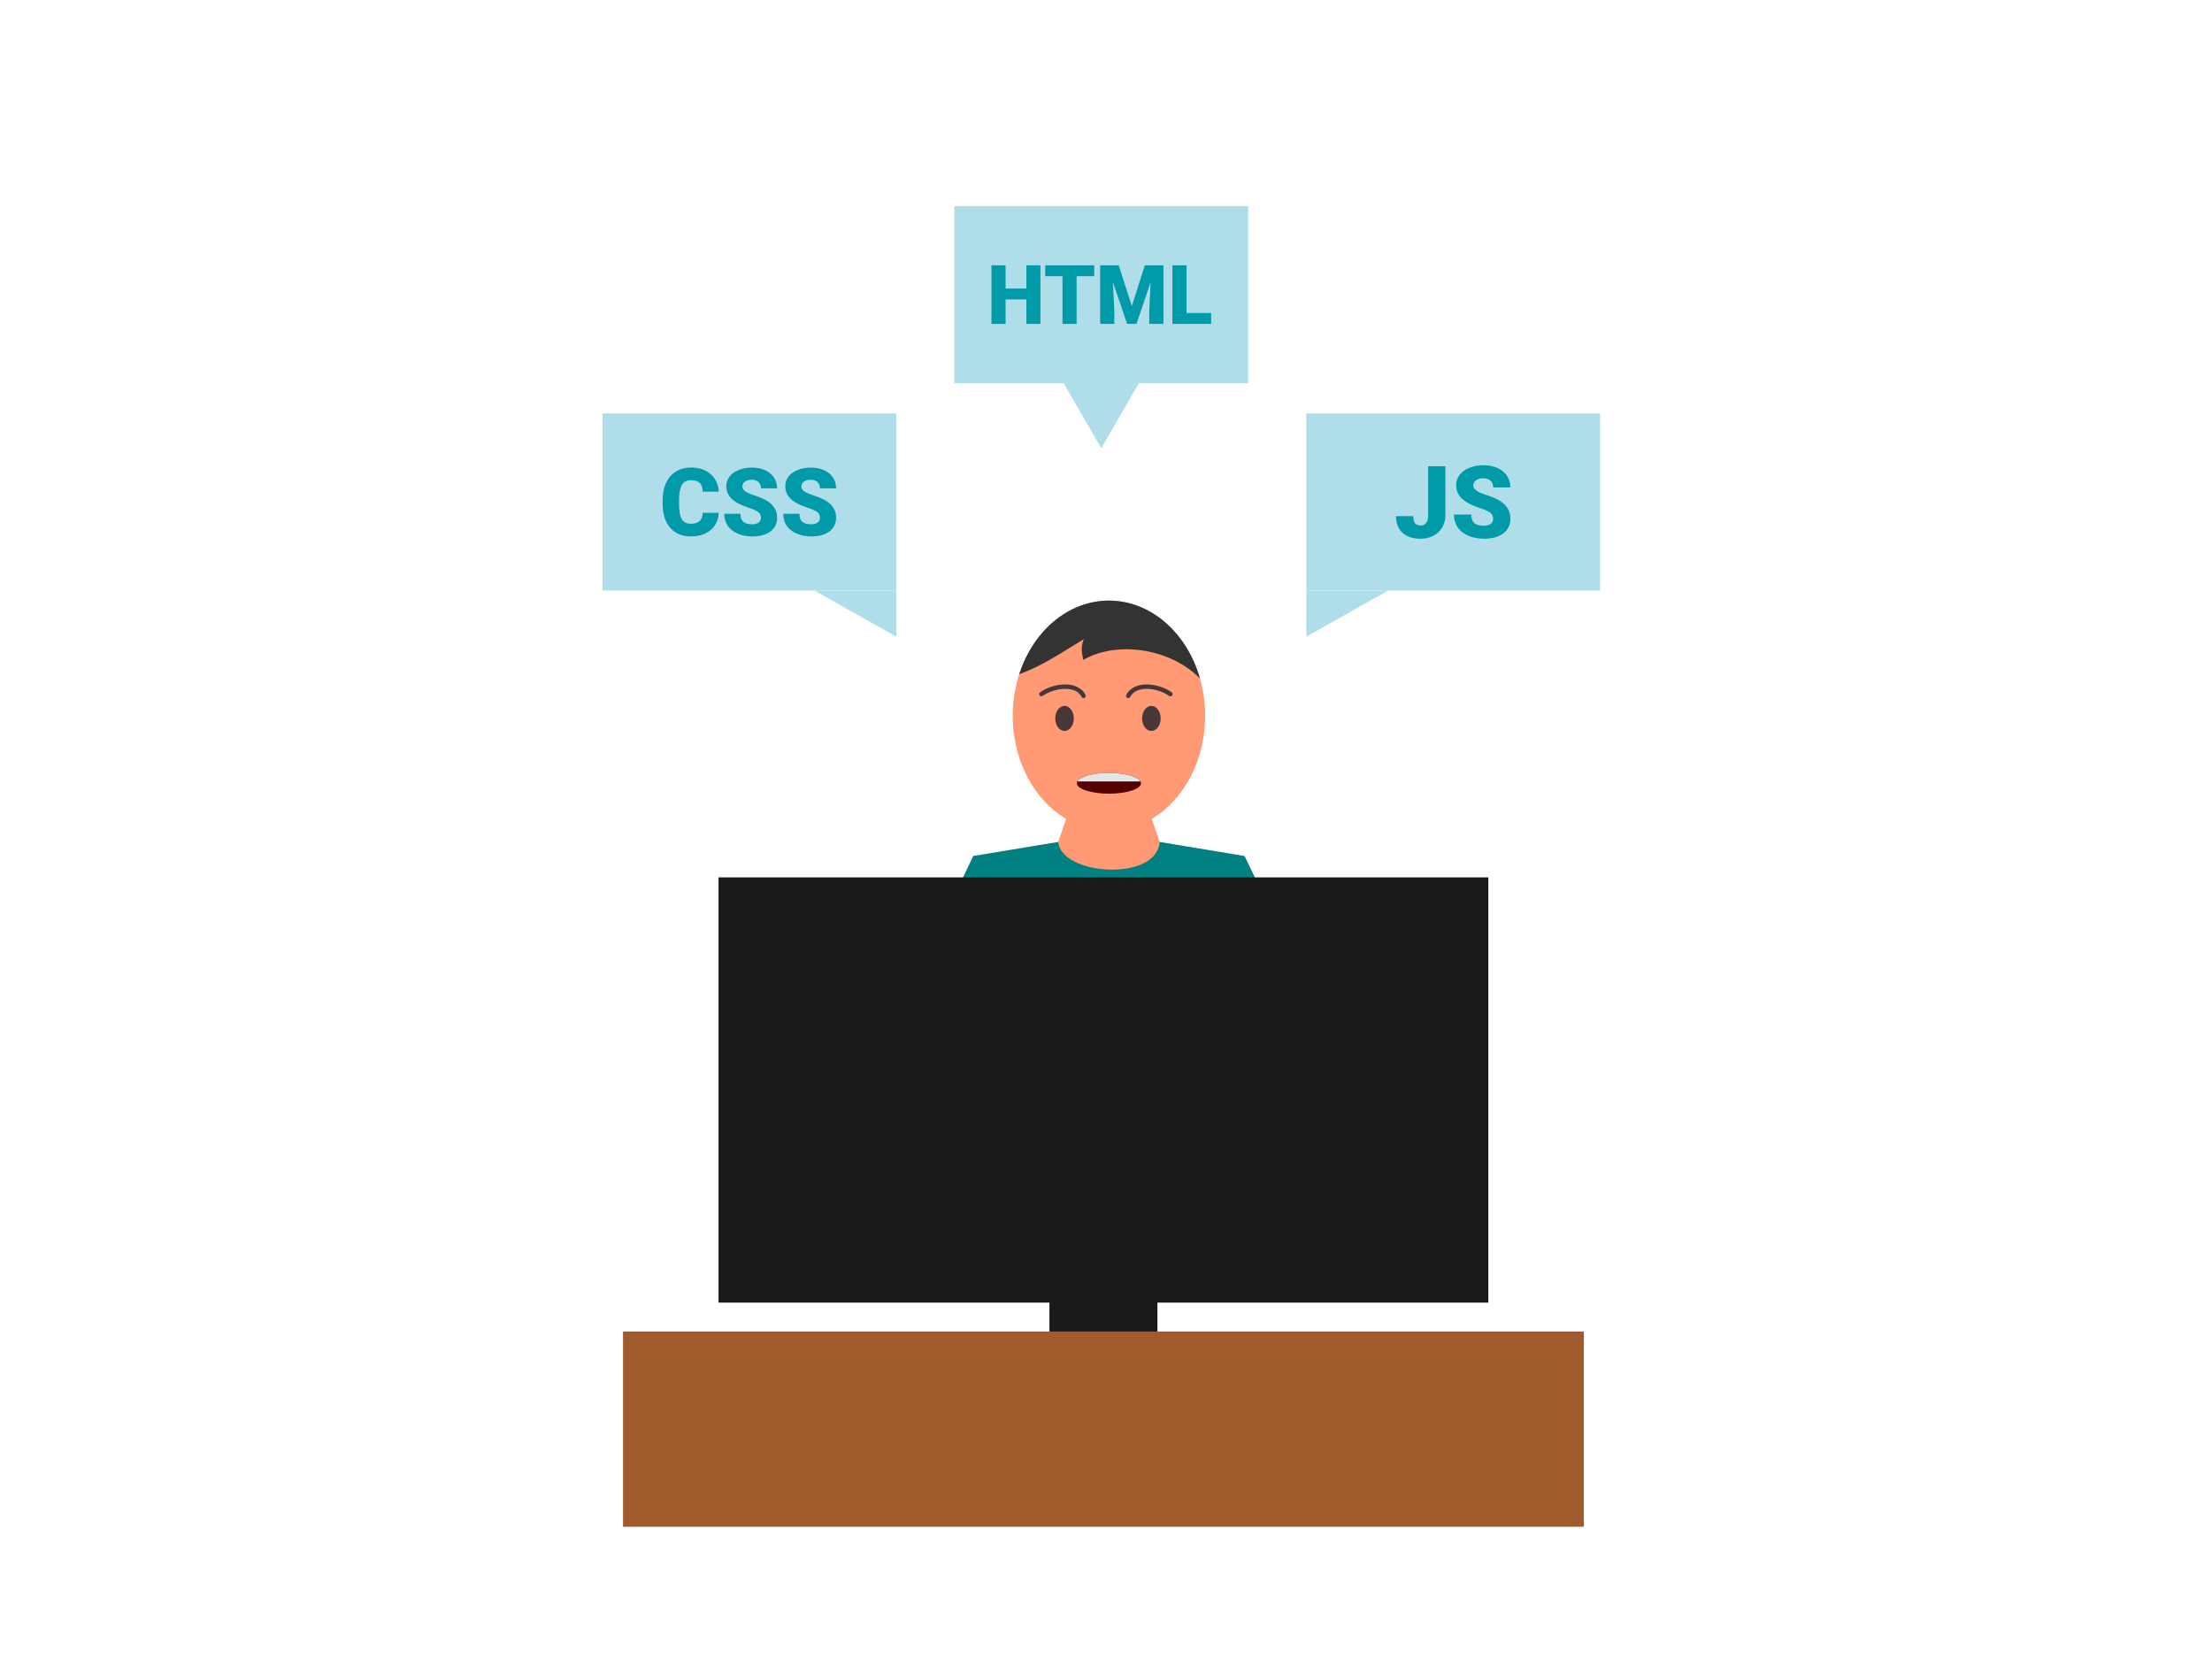 <?xml version="1.0" encoding="UTF-8"?>
<svg xmlns="http://www.w3.org/2000/svg" xmlns:xlink="http://www.w3.org/1999/xlink" width="3000" height="2250" viewBox="0 0 3000 2250">

<path fill-rule="nonzero" fill="rgb(0%, 50.194%, 50.194%)" fill-opacity="1" d="M 1288.539 1226.391 L 1320.031 1160.93 L 1435.211 1141.871 C 1461.672 1176.172 1541.309 1168.07 1572.762 1141.871 L 1687.941 1160.93 L 1719.43 1226.391 L 1288.539 1226.391 "/>
<path fill-rule="nonzero" fill="rgb(100%, 60.352%, 45.483%)" fill-opacity="1" d="M 1552.871 1083.859 L 1455.09 1083.859 L 1435.211 1141.871 C 1439.309 1187.68 1568.941 1196.102 1572.762 1141.871 L 1552.871 1083.859 "/>
<path fill-rule="nonzero" fill="rgb(10.205%, 10.205%, 10.205%)" fill-opacity="1" d="M 1423.281 1753.395 L 1569.77 1753.395 L 1569.77 1819.02 L 1423.281 1819.02 L 1423.281 1753.395 "/>
<path fill-rule="nonzero" fill="rgb(10.205%, 10.205%, 10.205%)" fill-opacity="1" d="M 974.48 1189.93 L 2018.57 1189.93 L 2018.57 1766.66 L 974.48 1766.66 L 974.48 1189.93 "/>
<path fill-rule="nonzero" fill="rgb(62.694%, 35.301%, 17.259%)" fill-opacity="1" d="M 844.965 1805.809 L 2148.09 1805.809 L 2148.09 2070.652 L 844.965 2070.652 L 844.965 1805.809 "/>
<path fill-rule="nonzero" fill="rgb(100%, 60.352%, 45.483%)" fill-opacity="1" d="M 1634.488 970.75 C 1634.488 1012.18 1620.738 1051.91 1596.27 1081.199 C 1571.789 1110.488 1538.602 1126.949 1503.98 1126.949 C 1469.371 1126.949 1436.172 1110.488 1411.699 1081.199 C 1387.219 1051.91 1373.469 1012.18 1373.469 970.75 C 1373.469 929.328 1387.219 889.602 1411.699 860.301 C 1436.172 831.012 1469.371 814.551 1503.98 814.551 C 1538.602 814.551 1571.789 831.012 1596.27 860.301 C 1620.738 889.602 1634.488 929.328 1634.488 970.75 "/>
<path fill-rule="nonzero" fill="rgb(19.994%, 19.994%, 19.994%)" fill-opacity="1" d="M 1503.98 814.551 C 1450.109 814.578 1401.789 854.211 1382.328 914.328 C 1413.609 903.191 1440.41 884.719 1470.012 866.762 C 1465.969 875.84 1466.68 883.41 1469.18 894.93 C 1515.559 868.43 1587.73 879.57 1627.469 920.23 C 1609.422 857.031 1559.789 814.559 1503.98 814.551 "/>
<path fill-rule="nonzero" fill="rgb(28.247%, 21.556%, 21.556%)" fill-opacity="1" d="M 1443.219 928.25 C 1431.449 928.578 1419.211 932.789 1410.66 938.891 C 1410.012 939.359 1409.578 940.059 1409.449 940.84 C 1409.32 941.629 1409.5 942.43 1409.961 943.078 C 1410.43 943.73 1411.129 944.16 1411.91 944.289 C 1412.699 944.43 1413.5 944.238 1414.148 943.781 C 1421.512 938.52 1432.98 934.539 1443.391 934.25 C 1453.801 933.949 1462.699 937.039 1466.922 945.199 C 1467.68 946.672 1469.488 947.238 1470.961 946.48 C 1472.43 945.719 1473.012 943.91 1472.25 942.441 C 1466.719 931.75 1454.98 927.91 1443.219 928.25 "/>
<path fill-rule="nonzero" fill="rgb(28.247%, 21.556%, 21.556%)" fill-opacity="1" d="M 1456.352 974.359 C 1456.352 983.738 1450.711 991.352 1443.762 991.352 C 1436.801 991.352 1431.16 983.738 1431.16 974.359 C 1431.16 964.969 1436.801 957.359 1443.762 957.359 C 1450.711 957.359 1456.352 964.969 1456.352 974.359 "/>
<path fill-rule="nonzero" fill="rgb(28.247%, 21.556%, 21.556%)" fill-opacity="1" d="M 1556.551 928.25 C 1544.781 927.91 1533.051 931.75 1527.512 942.441 C 1526.75 943.91 1527.328 945.719 1528.801 946.48 C 1529.512 946.852 1530.328 946.922 1531.09 946.68 C 1531.852 946.441 1532.48 945.91 1532.852 945.199 C 1537.07 937.039 1545.969 933.949 1556.379 934.25 C 1566.781 934.539 1578.25 938.52 1585.609 943.781 C 1586.262 944.238 1587.07 944.43 1587.852 944.289 C 1588.641 944.16 1589.34 943.73 1589.801 943.078 C 1590.262 942.43 1590.449 941.629 1590.32 940.84 C 1590.191 940.059 1589.75 939.359 1589.102 938.891 C 1580.551 932.789 1568.309 928.578 1556.551 928.25 "/>
<path fill-rule="nonzero" fill="rgb(28.247%, 21.556%, 21.556%)" fill-opacity="1" d="M 1574.129 974.359 C 1574.129 983.738 1568.488 991.352 1561.531 991.352 C 1554.57 991.352 1548.93 983.738 1548.93 974.359 C 1548.93 964.969 1554.57 957.359 1561.531 957.359 C 1568.488 957.359 1574.129 964.969 1574.129 974.359 "/>
<path fill-rule="nonzero" fill="rgb(33.325%, 0%, 0%)" fill-opacity="1" d="M 1547.488 1062.32 C 1547.488 1070.102 1528.012 1076.398 1503.98 1076.398 C 1479.961 1076.398 1460.48 1070.102 1460.48 1062.32 C 1460.48 1054.539 1479.961 1048.23 1503.98 1048.23 C 1528.012 1048.23 1547.488 1054.539 1547.488 1062.32 "/>
<path fill-rule="nonzero" fill="rgb(90.234%, 90.234%, 90.234%)" fill-opacity="1" d="M 1503.98 1048.23 C 1482.922 1048.23 1464.898 1053.121 1461.18 1059.828 L 1546.781 1059.828 C 1543.07 1053.121 1525.039 1048.23 1503.98 1048.23 "/>
<path fill-rule="nonzero" fill="rgb(68.555%, 86.719%, 91.406%)" fill-opacity="1" d="M 1104.578 800.922 L 1215.531 800.922 L 1215.531 863.441 Z M 1104.578 800.922 "/>
<path fill-rule="nonzero" fill="rgb(68.555%, 86.719%, 91.406%)" fill-opacity="1" d="M 817.098 560.68 L 1215.531 560.68 L 1215.531 800.922 L 817.098 800.922 L 817.098 560.68 "/>
<path fill-rule="nonzero" fill="rgb(0%, 60.352%, 65.819%)" fill-opacity="1" d="M 974.773 695.5 C 974.484 701.828 972.777 707.422 969.656 712.289 C 966.535 717.121 962.145 720.859 956.484 723.531 C 950.867 726.191 944.438 727.52 937.199 727.52 C 925.258 727.52 915.852 723.629 908.984 715.852 C 902.121 708.07 898.688 697.078 898.688 682.891 L 898.688 678.398 C 898.688 669.488 900.227 661.711 903.305 655.051 C 906.426 648.352 910.898 643.191 916.727 639.57 C 922.551 635.91 929.293 634.078 936.949 634.078 C 947.977 634.078 956.84 636.988 963.539 642.82 C 970.238 648.602 974.047 656.59 974.961 666.789 L 953.117 666.789 C 952.949 661.25 951.555 657.281 948.934 654.871 C 946.312 652.449 942.316 651.25 936.949 651.25 C 931.496 651.25 927.504 653.289 924.965 657.359 C 922.426 661.441 921.094 667.949 920.969 676.898 L 920.969 683.328 C 920.969 693.031 922.176 699.949 924.59 704.121 C 927.047 708.281 931.246 710.359 937.199 710.359 C 942.234 710.359 946.082 709.172 948.746 706.801 C 951.41 704.43 952.824 700.66 952.992 695.5 L 974.773 695.5 "/>
<path fill-rule="nonzero" fill="rgb(0%, 60.352%, 65.819%)" fill-opacity="1" d="M 1032.012 702.121 C 1032.012 698.91 1030.871 696.422 1028.578 694.629 C 1026.328 692.84 1022.359 690.988 1016.66 689.07 C 1010.961 687.16 1006.301 685.309 1002.68 683.52 C 990.898 677.73 985.012 669.781 985.012 659.672 C 985.012 654.641 986.469 650.211 989.383 646.379 C 992.336 642.512 996.496 639.512 1001.859 637.391 C 1007.23 635.23 1013.27 634.141 1019.969 634.141 C 1026.5 634.141 1032.352 635.309 1037.512 637.641 C 1042.711 639.969 1046.738 643.301 1049.609 647.629 C 1052.488 651.91 1053.922 656.82 1053.922 662.359 L 1032.078 662.359 C 1032.078 658.648 1030.93 655.781 1028.641 653.738 C 1026.391 651.699 1023.34 650.68 1019.469 650.68 C 1015.559 650.68 1012.449 651.559 1010.172 653.309 C 1007.922 655.012 1006.801 657.199 1006.801 659.859 C 1006.801 662.191 1008.039 664.309 1010.539 666.23 C 1013.039 668.102 1017.43 670.059 1023.711 672.09 C 1029.988 674.09 1035.148 676.262 1039.191 678.59 C 1049.012 684.25 1053.922 692.051 1053.922 701.988 C 1053.922 709.941 1050.93 716.18 1044.93 720.719 C 1038.941 725.25 1030.719 727.52 1020.281 727.52 C 1012.91 727.52 1006.23 726.211 1000.238 723.59 C 994.289 720.93 989.797 717.309 986.758 712.73 C 983.762 708.109 982.266 702.801 982.266 696.809 L 1004.238 696.809 C 1004.238 701.68 1005.48 705.281 1007.98 707.609 C 1010.52 709.898 1014.621 711.039 1020.281 711.039 C 1023.898 711.039 1026.75 710.27 1028.828 708.73 C 1030.949 707.148 1032.012 704.949 1032.012 702.121 "/>
<path fill-rule="nonzero" fill="rgb(0%, 60.352%, 65.819%)" fill-opacity="1" d="M 1112.031 702.121 C 1112.031 698.91 1110.891 696.422 1108.602 694.629 C 1106.352 692.84 1102.379 690.988 1096.68 689.07 C 1090.98 687.16 1086.32 685.309 1082.699 683.52 C 1070.922 677.73 1065.031 669.781 1065.031 659.672 C 1065.031 654.641 1066.488 650.211 1069.398 646.379 C 1072.359 642.512 1076.52 639.512 1081.891 637.391 C 1087.25 635.23 1093.289 634.141 1099.988 634.141 C 1106.52 634.141 1112.371 635.309 1117.531 637.641 C 1122.73 639.969 1126.762 643.301 1129.641 647.629 C 1132.512 651.91 1133.941 656.82 1133.941 662.359 L 1112.102 662.359 C 1112.102 658.648 1110.949 655.781 1108.66 653.738 C 1106.422 651.699 1103.359 650.68 1099.488 650.68 C 1095.578 650.68 1092.48 651.559 1090.191 653.309 C 1087.941 655.012 1086.82 657.199 1086.82 659.859 C 1086.82 662.191 1088.059 664.309 1090.559 666.23 C 1093.059 668.102 1097.449 670.059 1103.73 672.09 C 1110.012 674.09 1115.18 676.262 1119.211 678.59 C 1129.031 684.25 1133.941 692.051 1133.941 701.988 C 1133.941 709.941 1130.949 716.18 1124.949 720.719 C 1118.961 725.25 1110.738 727.52 1100.301 727.52 C 1092.93 727.52 1086.25 726.211 1080.262 723.59 C 1074.309 720.93 1069.82 717.309 1066.781 712.73 C 1063.781 708.109 1062.289 702.801 1062.289 696.809 L 1084.262 696.809 C 1084.262 701.68 1085.512 705.281 1088 707.609 C 1090.539 709.898 1094.641 711.039 1100.301 711.039 C 1103.922 711.039 1106.77 710.27 1108.852 708.73 C 1110.969 707.148 1112.031 704.949 1112.031 702.121 "/>
<path fill-rule="nonzero" fill="rgb(68.555%, 86.719%, 91.406%)" fill-opacity="1" d="M 1882.641 800.922 L 1771.691 800.922 L 1771.691 863.441 Z M 1882.641 800.922 "/>
<path fill-rule="nonzero" fill="rgb(68.555%, 86.719%, 91.406%)" fill-opacity="1" d="M 2170.129 560.68 L 1771.691 560.68 L 1771.691 800.922 L 2170.129 800.922 L 2170.129 560.68 "/>
<path fill-rule="nonzero" fill="rgb(0%, 60.352%, 65.819%)" fill-opacity="1" d="M 1936.961 632.289 L 1960.281 632.289 L 1960.281 698.859 C 1960.281 705.039 1958.84 710.539 1955.949 715.391 C 1953.109 720.23 1949.109 723.98 1943.949 726.648 C 1938.852 729.309 1933.141 730.648 1926.828 730.648 C 1916.262 730.648 1908.039 727.98 1902.172 722.648 C 1896.309 717.32 1893.379 709.77 1893.379 699.988 L 1916.828 699.988 C 1916.828 704.441 1917.59 707.66 1919.102 709.66 C 1920.648 711.648 1923.23 712.648 1926.828 712.648 C 1930.07 712.648 1932.559 711.449 1934.289 709.059 C 1936.07 706.609 1936.961 703.211 1936.961 698.859 L 1936.961 632.289 "/>
<path fill-rule="nonzero" fill="rgb(0%, 60.352%, 65.819%)" fill-opacity="1" d="M 2025.051 703.52 C 2025.051 700.102 2023.828 697.441 2021.391 695.531 C 2018.988 693.621 2014.738 691.641 2008.66 689.602 C 2002.57 687.551 1997.602 685.578 1993.73 683.672 C 1981.16 677.488 1974.871 669.012 1974.871 658.211 C 1974.871 652.84 1976.43 648.109 1979.539 644.02 C 1982.691 639.891 1987.129 636.691 1992.871 634.422 C 1998.602 632.109 2005.039 630.961 2012.191 630.961 C 2019.16 630.961 2025.41 632.199 2030.91 634.691 C 2036.469 637.18 2040.781 640.73 2043.84 645.352 C 2046.91 649.93 2048.441 655.172 2048.441 661.078 L 2025.121 661.078 C 2025.121 657.121 2023.898 654.059 2021.449 651.879 C 2019.051 649.711 2015.789 648.621 2011.66 648.621 C 2007.48 648.621 2004.172 649.551 2001.73 651.422 C 1999.328 653.238 1998.129 655.57 1998.129 658.41 C 1998.129 660.898 1999.461 663.172 2002.129 665.211 C 2004.789 667.211 2009.48 669.301 2016.191 671.469 C 2022.898 673.609 2028.398 675.922 2032.711 678.398 C 2043.199 684.441 2048.441 692.77 2048.441 703.391 C 2048.441 711.879 2045.238 718.539 2038.84 723.379 C 2032.449 728.219 2023.672 730.648 2012.52 730.648 C 2004.66 730.648 1997.531 729.25 1991.129 726.449 C 1984.781 723.602 1979.98 719.738 1976.738 714.852 C 1973.539 709.922 1971.941 704.262 1971.941 697.859 L 1995.398 697.859 C 1995.398 703.059 1996.73 706.898 1999.398 709.391 C 2002.109 711.828 2006.48 713.051 2012.52 713.051 C 2016.391 713.051 2019.43 712.23 2021.648 710.59 C 2023.922 708.898 2025.051 706.551 2025.051 703.52 "/>
<path fill-rule="nonzero" fill="rgb(68.555%, 86.719%, 91.406%)" fill-opacity="1" d="M 1557.23 497.781 L 1430 497.781 L 1493.609 607.961 Z M 1557.23 497.781 "/>
<path fill-rule="nonzero" fill="rgb(68.555%, 86.719%, 91.406%)" fill-opacity="1" d="M 1692.828 279.43 L 1294.391 279.43 L 1294.391 519.672 L 1692.828 519.672 L 1692.828 279.43 "/>
<path fill-rule="nonzero" fill="rgb(0%, 60.352%, 65.819%)" fill-opacity="1" d="M 1411.07 439.289 L 1392.02 439.289 L 1392.02 406.102 L 1363.801 406.102 L 1363.801 439.289 L 1344.641 439.289 L 1344.641 359.809 L 1363.801 359.809 L 1363.801 391.359 L 1392.02 391.359 L 1392.02 359.809 L 1411.07 359.809 L 1411.07 439.289 "/>
<path fill-rule="nonzero" fill="rgb(0%, 60.352%, 65.819%)" fill-opacity="1" d="M 1484 374.602 L 1460.148 374.602 L 1460.148 439.289 L 1440.988 439.289 L 1440.988 374.602 L 1417.57 374.602 L 1417.57 359.809 L 1484 359.809 L 1484 374.602 "/>
<path fill-rule="nonzero" fill="rgb(0%, 60.352%, 65.819%)" fill-opacity="1" d="M 1517.25 359.809 L 1534.988 415.109 L 1552.68 359.809 L 1577.898 359.809 L 1577.898 439.289 L 1558.68 439.289 L 1558.68 420.73 L 1560.539 382.738 L 1541.32 439.289 L 1528.66 439.289 L 1509.391 382.68 L 1511.238 420.73 L 1511.238 439.289 L 1492.078 439.289 L 1492.078 359.809 L 1517.25 359.809 "/>
<path fill-rule="nonzero" fill="rgb(0%, 60.352%, 65.819%)" fill-opacity="1" d="M 1609.23 424.551 L 1642.59 424.551 L 1642.59 439.289 L 1590.07 439.289 L 1590.07 359.809 L 1609.23 359.809 L 1609.23 424.551 "/>
</svg>
